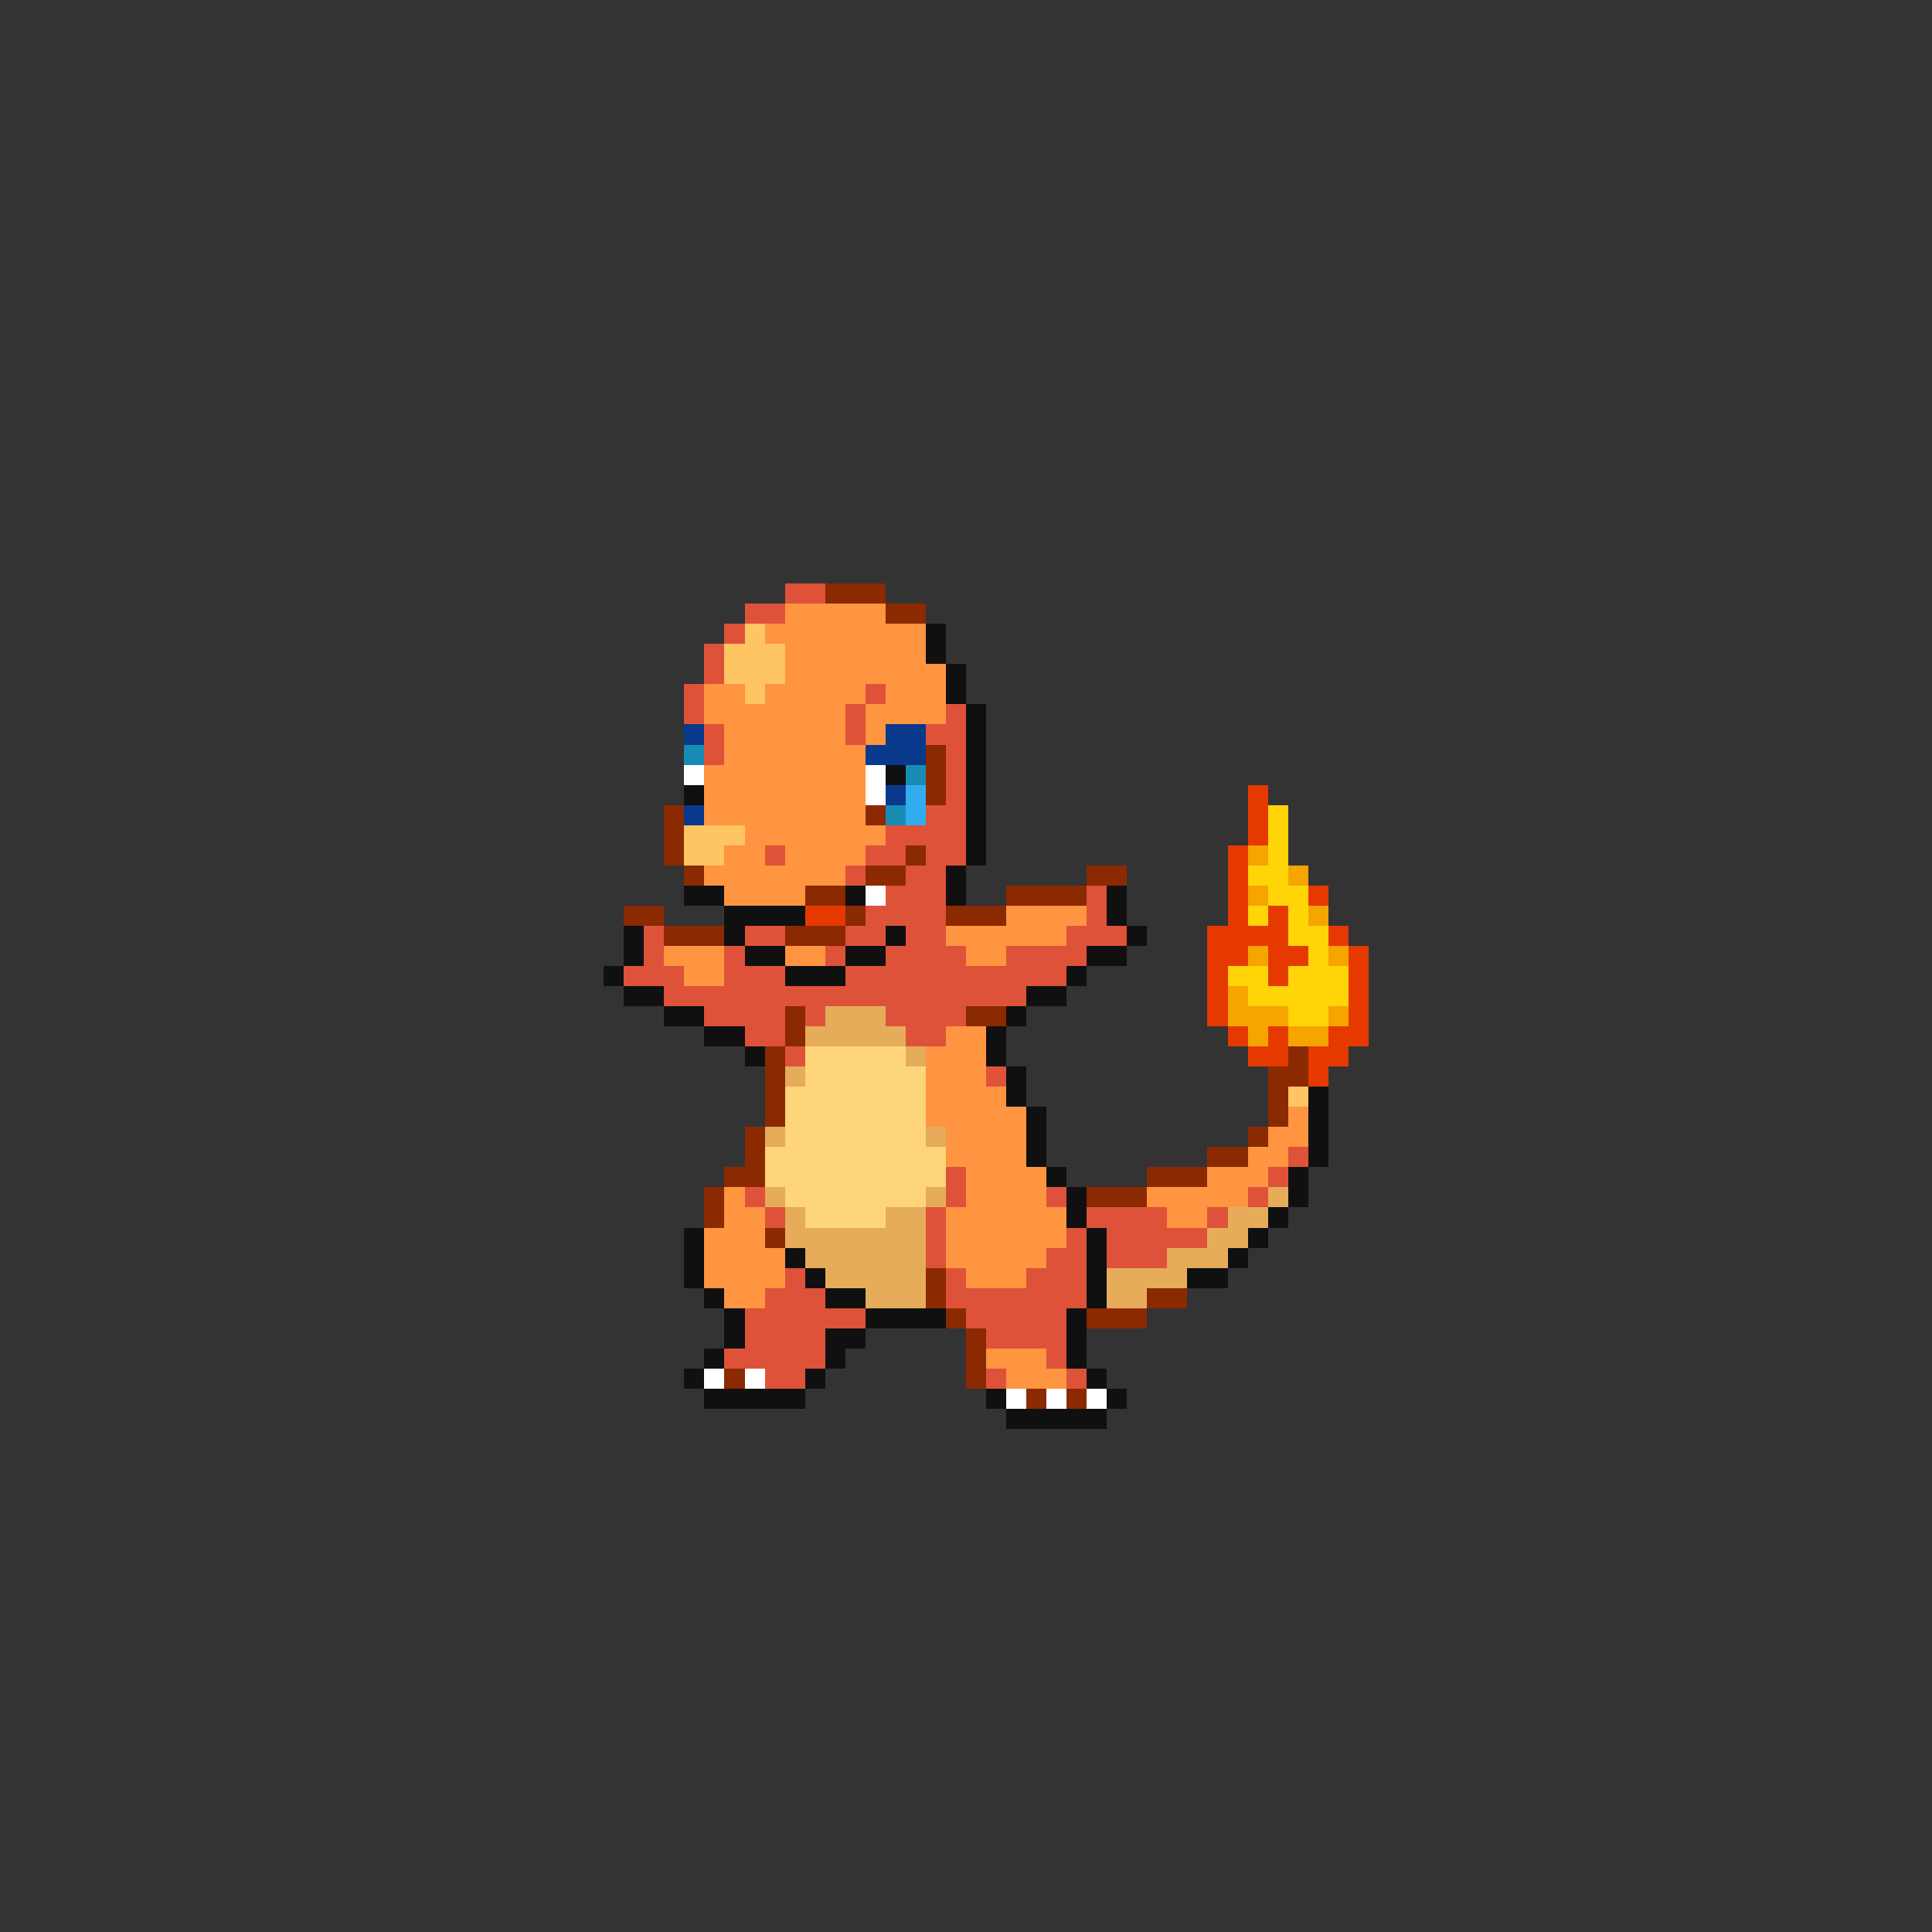 <svg xmlns="http://www.w3.org/2000/svg" viewBox="0 -0.5 96 96" shape-rendering="crispEdges">
<rect x="0" y="-0.5" width="96" height="96" fill="#333333" stroke="none"/>
<path stroke="#de5239" d="M39 29h2M37 30h2M36 31h1M35 32h1M35 33h1M34 34h1M43 34h1M34 35h1M42 35h1M47 35h1M35 36h1M42 36h1M46 36h2M35 37h1M47 37h1M47 38h1M47 39h1M46 40h2M44 41h4M38 42h1M43 42h2M46 42h2M42 43h1M45 43h2M44 44h3M54 44h1M43 45h4M54 45h1M32 46h1M37 46h2M42 46h2M45 46h2M53 46h3M32 47h1M36 47h1M41 47h1M44 47h4M50 47h4M31 48h3M36 48h3M42 48h11M33 49h18M35 50h4M40 50h1M44 50h4M37 51h2M45 51h2M39 52h1M49 53h1M64 57h1M47 58h1M63 58h1M37 59h1M47 59h1M52 59h1M62 59h1M38 60h1M46 60h1M54 60h4M60 60h1M46 61h1M53 61h1M55 61h5M46 62h1M52 62h2M55 62h3M39 63h1M47 63h1M51 63h3M38 64h3M47 64h7M37 65h6M48 65h5M37 66h4M49 66h4M36 67h5M52 67h1M38 68h2M49 68h1M53 68h1" />
<path stroke="#8b2900" d="M41 29h3M44 30h2M46 37h1M46 38h1M46 39h1M33 40h1M43 40h1M33 41h1M33 42h1M45 42h1M34 43h1M43 43h2M54 43h2M40 44h2M50 44h4M31 45h2M42 45h1M47 45h3M33 46h3M39 46h3M39 50h1M48 50h2M39 51h1M38 52h1M64 52h1M38 53h1M63 53h2M38 54h1M63 54h1M38 55h1M63 55h1M37 56h1M62 56h1M37 57h1M60 57h2M36 58h2M57 58h3M35 59h1M54 59h3M35 60h1M38 61h1M46 63h1M46 64h1M57 64h2M47 65h1M54 65h3M48 66h1M48 67h1M36 68h1M48 68h1M51 69h1M53 69h1" />
<path stroke="#ff9441" d="M39 30h5M38 31h8M39 32h7M39 33h8M35 34h2M38 34h5M44 34h3M35 35h7M43 35h4M36 36h6M43 36h1M36 37h7M35 38h8M35 39h8M35 40h8M37 41h7M36 42h2M39 42h4M35 43h7M36 44h4M50 45h4M47 46h6M33 47h3M39 47h2M48 47h2M34 48h2M47 51h2M46 52h3M46 53h3M46 54h4M46 55h5M64 55h1M47 56h4M63 56h2M47 57h4M62 57h2M48 58h4M60 58h3M36 59h1M48 59h4M57 59h5M36 60h2M47 60h6M58 60h2M35 61h3M47 61h6M35 62h4M47 62h5M35 63h4M48 63h3M36 64h2M49 67h3M50 68h3" />
<path stroke="#ffc562" d="M37 31h1M36 32h3M36 33h3M37 34h1M34 41h3M34 42h2M64 54h1" />
<path stroke="#101010" d="M46 31h1M46 32h1M47 33h1M47 34h1M48 35h1M48 36h1M48 37h1M44 38h1M48 38h1M34 39h1M48 39h1M48 40h1M48 41h1M48 42h1M47 43h1M34 44h2M42 44h1M47 44h1M55 44h1M36 45h4M55 45h1M31 46h1M36 46h1M44 46h1M56 46h1M31 47h1M37 47h2M42 47h2M54 47h2M30 48h1M39 48h3M53 48h1M31 49h2M51 49h2M33 50h2M50 50h1M35 51h2M49 51h1M37 52h1M49 52h1M50 53h1M50 54h1M65 54h1M51 55h1M65 55h1M51 56h1M65 56h1M51 57h1M65 57h1M52 58h1M64 58h1M53 59h1M64 59h1M53 60h1M63 60h1M34 61h1M54 61h1M62 61h1M34 62h1M39 62h1M54 62h1M61 62h1M34 63h1M40 63h1M54 63h1M59 63h2M35 64h1M41 64h2M54 64h1M36 65h1M43 65h4M53 65h1M36 66h1M41 66h2M53 66h1M35 67h1M41 67h1M53 67h1M34 68h1M40 68h1M54 68h1M35 69h5M49 69h1M55 69h1M50 70h5" />
<path stroke="#08398b" d="M34 36h1M44 36h2M43 37h3M44 39h1M34 40h1" />
<path stroke="#188bb4" d="M34 37h1M45 38h1M44 40h1" />
<path stroke="#ffffff" d="M34 38h1M43 38h1M43 39h1M43 44h1M35 68h1M37 68h1M50 69h1M52 69h1M54 69h1" />
<path stroke="#31acee" d="M45 39h1M45 40h1" />
<path stroke="#e63900" d="M62 39h1M62 40h1M62 41h1M61 42h1M61 43h1M61 44h1M65 44h1M40 45h2M61 45h1M63 45h1M60 46h4M66 46h1M60 47h2M63 47h2M67 47h1M60 48h1M63 48h1M67 48h1M60 49h1M67 49h1M60 50h1M67 50h1M61 51h1M63 51h1M66 51h2M62 52h2M65 52h2M65 53h1" />
<path stroke="#ffd508" d="M63 40h1M63 41h1M63 42h1M62 43h2M63 44h2M62 45h1M64 45h1M64 46h2M65 47h1M61 48h2M64 48h3M62 49h5M64 50h2" />
<path stroke="#f6a400" d="M62 42h1M64 43h1M62 44h1M65 45h1M62 47h1M66 47h1M61 49h1M61 50h3M66 50h1M62 51h1M64 51h2" />
<path stroke="#e6ac5a" d="M41 50h3M40 51h5M45 52h1M39 53h1M38 56h1M46 56h1M38 59h1M46 59h1M63 59h1M39 60h1M44 60h2M61 60h2M39 61h7M60 61h2M40 62h6M58 62h3M41 63h5M55 63h4M43 64h3M55 64h2" />
<path stroke="#ffd57b" d="M40 52h5M40 53h6M39 54h7M39 55h7M39 56h7M38 57h9M38 58h9M39 59h7M40 60h4" />
</svg>